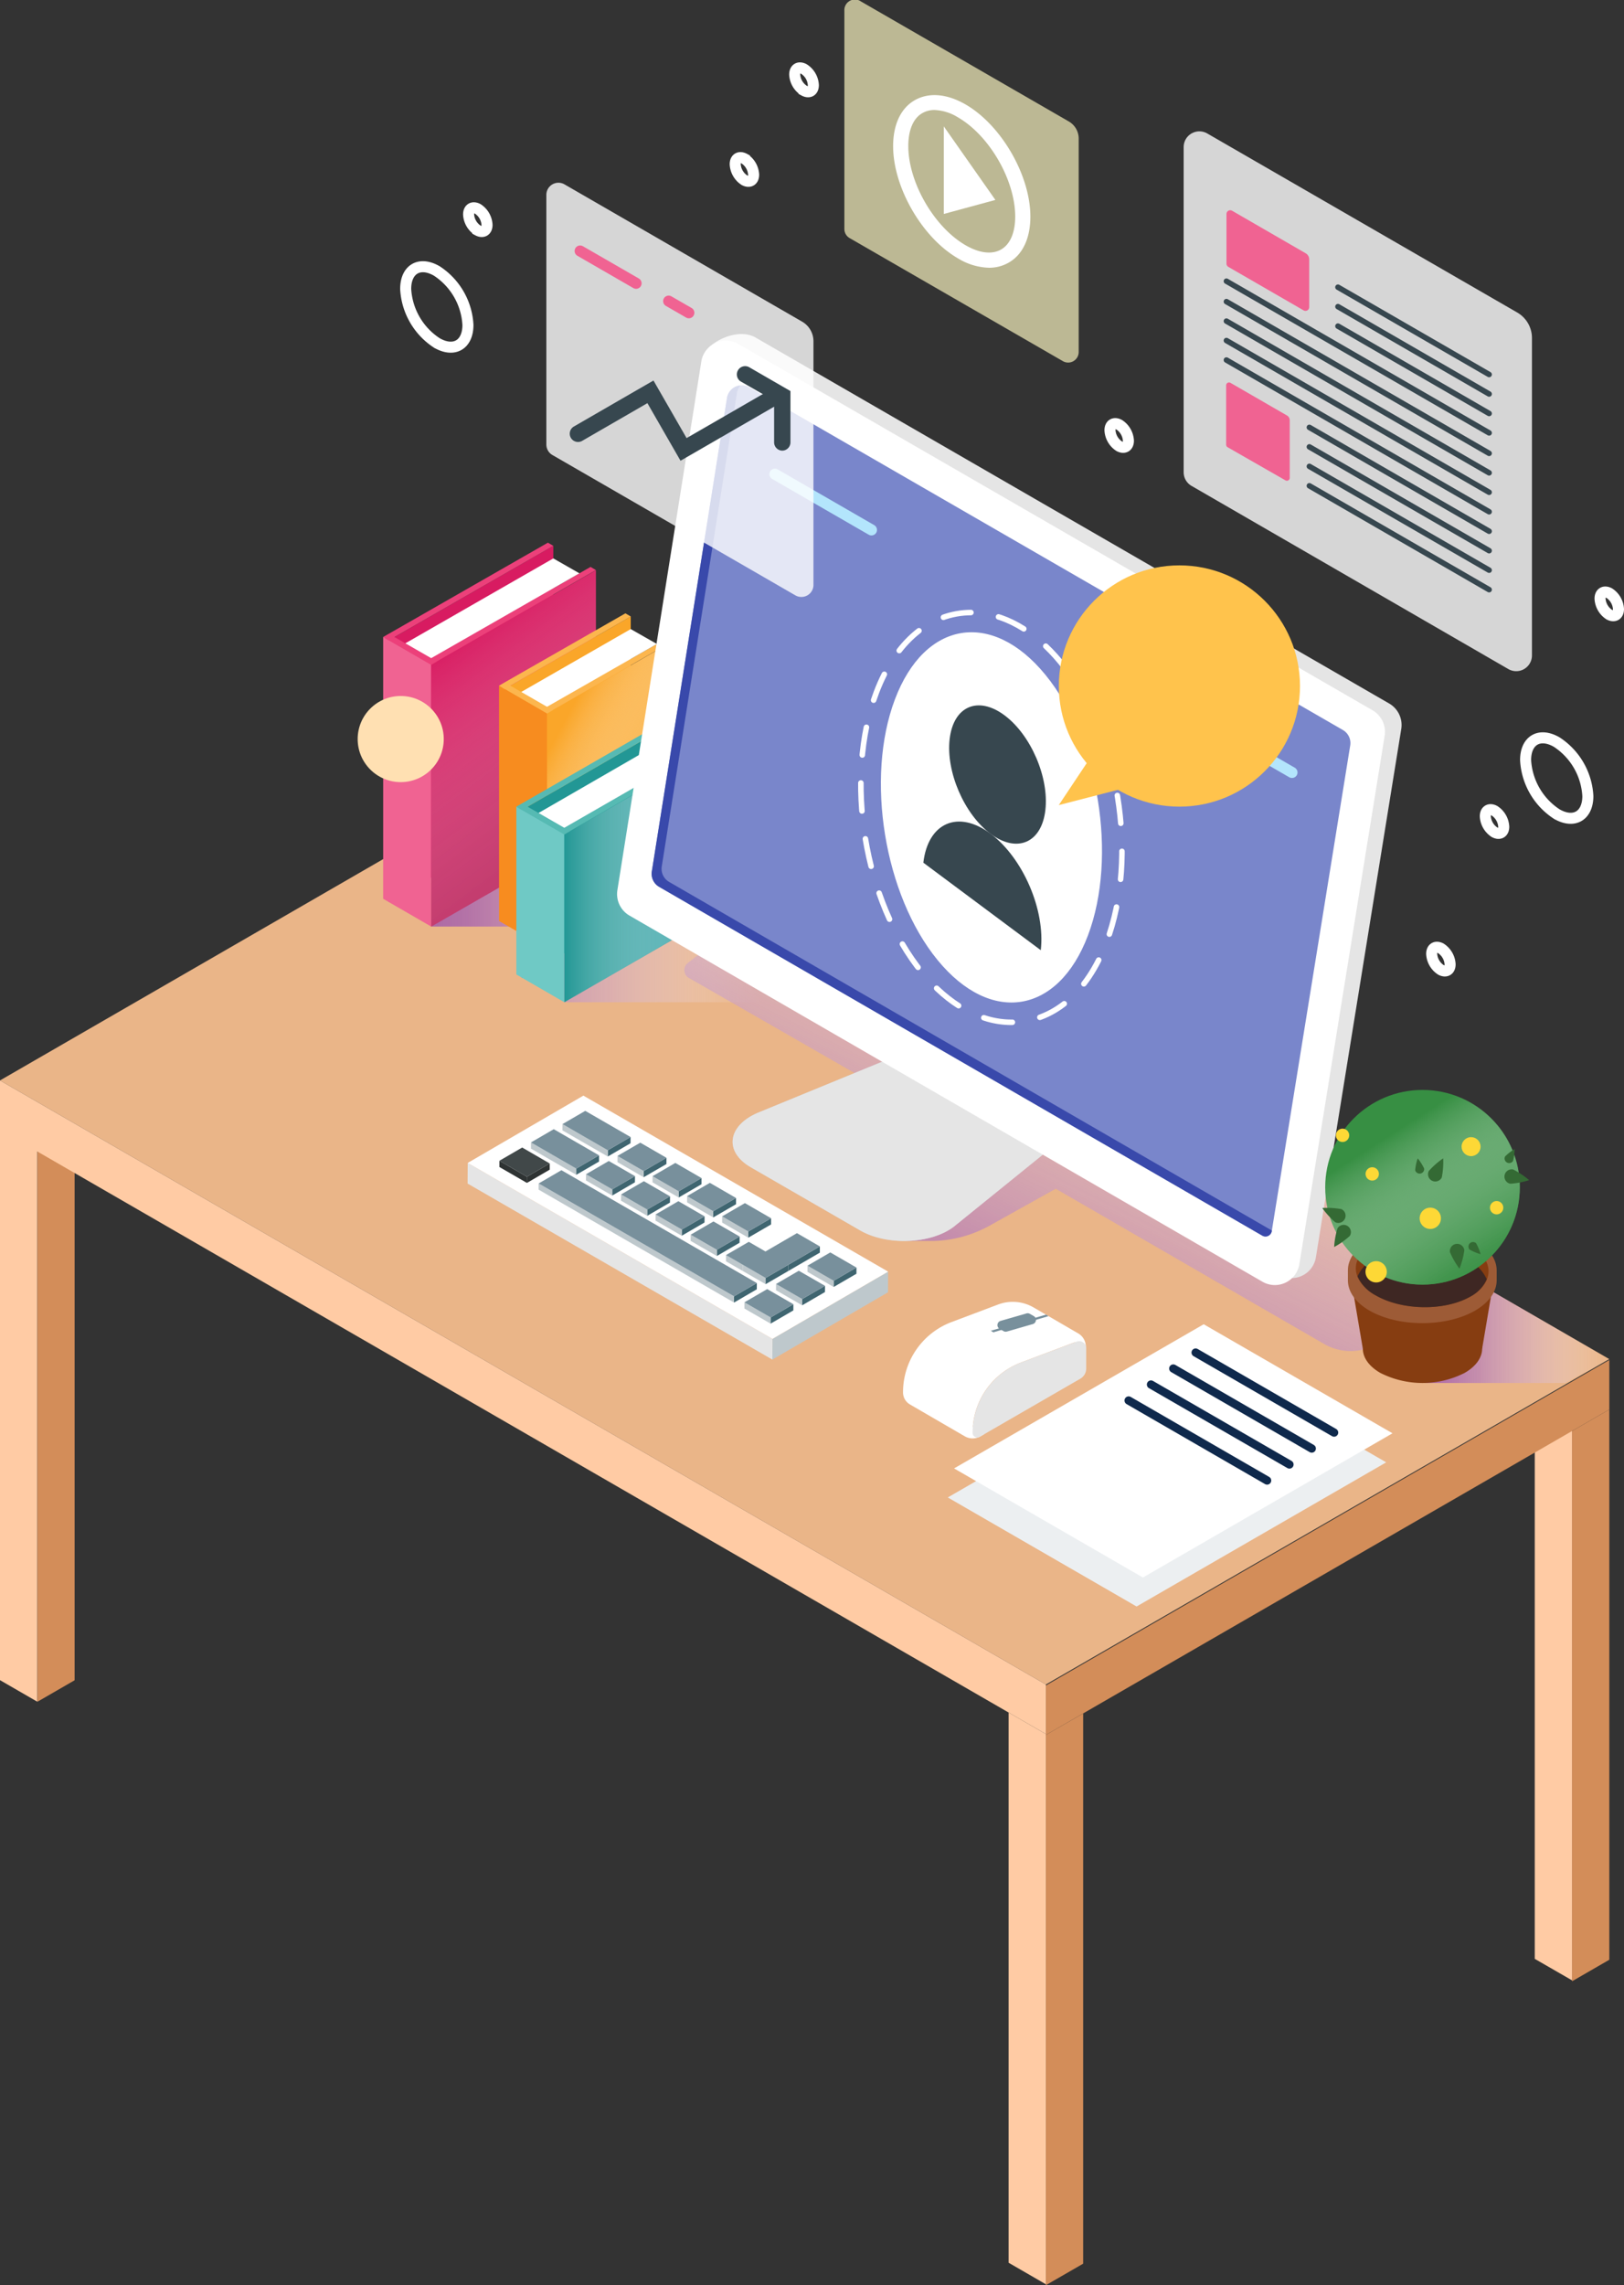 <svg xmlns="http://www.w3.org/2000/svg" xmlns:xlink="http://www.w3.org/1999/xlink" viewBox="0 0 294.27 413.89"><rect x="0" y="0" width="294.27" height="413.89" fill="#333333" stroke="none"/><defs><style>.cls-1{isolation:isolate;}.cls-2,.cls-34,.cls-43,.cls-48,.cls-50,.cls-9{fill:none;}.cls-2,.cls-43,.cls-49{stroke:#fff;}.cls-2,.cls-43,.cls-48,.cls-49,.cls-9{stroke-miterlimit:10;}.cls-2,.cls-34,.cls-50{stroke-width:2px;}.cls-3{fill:#ffcba4;}.cls-4{fill:#eab588;}.cls-12,.cls-16,.cls-20,.cls-22,.cls-25,.cls-40,.cls-5,.cls-6{mix-blend-mode:multiply;}.cls-5{fill:url(#linear-gradient);}.cls-6{fill:url(#linear-gradient-2);}.cls-7{fill:#eceff1;}.cls-45,.cls-49,.cls-8{fill:#fff;}.cls-9{stroke:#0f294c;stroke-width:1.5px;}.cls-34,.cls-43,.cls-48,.cls-50,.cls-9{stroke-linecap:round;}.cls-10{fill:#d81b61;}.cls-11{fill:#f06392;}.cls-12{opacity:0.5;fill:url(#linear-gradient-3);}.cls-13{fill:#ec407a;}.cls-14{fill:#faa629;}.cls-15{fill:#f78c1f;}.cls-16{fill:url(#linear-gradient-4);}.cls-17{fill:#fcb64e;}.cls-18{fill:#229795;}.cls-19{fill:#6fc9c5;}.cls-20{fill:url(#linear-gradient-5);}.cls-21{fill:#56bab3;}.cls-22{fill:url(#linear-gradient-6);}.cls-23{fill:#e5e5e5;}.cls-24{fill:#78909c;}.cls-25{fill:url(#linear-gradient-7);}.cls-26{fill:#d38d59;}.cls-27{fill:#bec8cc;}.cls-28{fill:#3f6570;}.cls-29{fill:#2e3333;}.cls-30{fill:#414849;}.cls-31{fill:#d0d2d3;}.cls-32{fill:#7986cb;}.cls-33{fill:#3949ab;}.cls-34{stroke:#b3e5fc;}.cls-34,.cls-50{stroke-linejoin:round;}.cls-35{fill:#ffe0b2;}.cls-36{fill:#863d11;}.cls-37{fill:#9d5b36;}.cls-38{fill:#3e2723;}.cls-39{fill:#378f43;}.cls-40{fill:url(#linear-gradient-8);}.cls-41{fill:#346a34;}.cls-42{fill:#fdd836;}.cls-43{stroke-dasharray:5.08 5.08;}.cls-44{fill:#37474f;}.cls-45{opacity:0.8;}.cls-46{fill:#fff9c4;opacity:0.67;mix-blend-mode:hard-light;}.cls-47{fill:#ffc34c;}.cls-48{stroke:#37474f;}.cls-49{stroke-width:0.75px;}.cls-50{stroke:#f06392;}</style><linearGradient id="linear-gradient" x1="258.07" y1="241.52" x2="291.6" y2="241.52" gradientUnits="userSpaceOnUse"><stop offset="0" stop-color="#ad68a4"/><stop offset="0.11" stop-color="#b170a9" stop-opacity="0.95"/><stop offset="0.3" stop-color="#bd86b6" stop-opacity="0.8"/><stop offset="0.54" stop-color="#d0a9cb" stop-opacity="0.57"/><stop offset="0.81" stop-color="#ebdae9" stop-opacity="0.25"/><stop offset="1" stop-color="#fff" stop-opacity="0"/></linearGradient><linearGradient id="linear-gradient-2" x1="78.13" y1="165.73" x2="137.66" y2="165.73" xlink:href="#linear-gradient"/><linearGradient id="linear-gradient-3" x1="79.39" y1="117.38" x2="106.58" y2="153.52" gradientUnits="userSpaceOnUse"><stop offset="0" stop-color="#fff" stop-opacity="0"/><stop offset="0.17" stop-color="#ecdae1" stop-opacity="0.22"/><stop offset="0.45" stop-color="#cfa3b4" stop-opacity="0.56"/><stop offset="0.69" stop-color="#ba7c93" stop-opacity="0.8"/><stop offset="0.88" stop-color="#ad637f" stop-opacity="0.95"/><stop offset="1" stop-color="#a85a78"/></linearGradient><linearGradient id="linear-gradient-4" x1="98.58" y1="137.52" x2="120.65" y2="149.36" gradientUnits="userSpaceOnUse"><stop offset="0" stop-color="#fff" stop-opacity="0"/><stop offset="0.15" stop-color="#feeed6" stop-opacity="0.19"/><stop offset="0.38" stop-color="#fdd599" stop-opacity="0.47"/><stop offset="0.59" stop-color="#fbc169" stop-opacity="0.7"/><stop offset="0.77" stop-color="#fbb246" stop-opacity="0.86"/><stop offset="0.91" stop-color="#faa931" stop-opacity="0.96"/><stop offset="1" stop-color="#faa629"/></linearGradient><linearGradient id="linear-gradient-5" x1="102.26" y1="157.78" x2="131.9" y2="157.78" gradientUnits="userSpaceOnUse"><stop offset="0" stop-color="#fff" stop-opacity="0"/><stop offset="0.2" stop-color="#cee9ea" stop-opacity="0.26"/><stop offset="0.47" stop-color="#93ced2" stop-opacity="0.58"/><stop offset="0.71" stop-color="#68bbc0" stop-opacity="0.81"/><stop offset="0.89" stop-color="#4eafb5" stop-opacity="0.95"/><stop offset="1" stop-color="#44abb1"/></linearGradient><linearGradient id="linear-gradient-6" x1="133.58" y1="237.65" x2="179.84" y2="146.33" xlink:href="#linear-gradient"/><linearGradient id="linear-gradient-7" x1="195.68" y1="269.1" x2="241.93" y2="177.79" xlink:href="#linear-gradient"/><linearGradient id="linear-gradient-8" x1="251.73" y1="205.61" x2="268.42" y2="231.73" gradientUnits="userSpaceOnUse"><stop offset="0" stop-color="#fff" stop-opacity="0"/><stop offset="0.07" stop-color="#edf5ee" stop-opacity="0.09"/><stop offset="0.38" stop-color="#9fc9a5" stop-opacity="0.48"/><stop offset="0.66" stop-color="#67aa70" stop-opacity="0.76"/><stop offset="0.87" stop-color="#44964f" stop-opacity="0.94"/><stop offset="1" stop-color="#378f43"/></linearGradient></defs><title>PC Table</title><g class="cls-1"><g id="Layer_2" data-name="Layer 2"><g id="objects"><g id="_Group_" data-name="&lt;Group&gt;"><path id="_Path_" data-name="&lt;Path&gt;" class="cls-2" d="M272.48,149.74c0,1.06-.75,1.49-1.67,1a3.69,3.69,0,0,1-1.67-2.89c0-1.06.75-1.49,1.67-1A3.69,3.69,0,0,1,272.48,149.74Z"/><path id="_Path_2" data-name="&lt;Path&gt;" class="cls-2" d="M136.56,31.64c0,1.06-.75,1.49-1.67,1a3.69,3.69,0,0,1-1.67-2.89c0-1.06.75-1.49,1.67-1A3.69,3.69,0,0,1,136.56,31.64Z"/><path id="_Path_3" data-name="&lt;Path&gt;" class="cls-2" d="M293.27,110.32c0,1.06-.75,1.49-1.67,1a3.69,3.69,0,0,1-1.67-2.89c0-1.06.75-1.49,1.67-1A3.69,3.69,0,0,1,293.27,110.32Z"/><path id="_Path_4" data-name="&lt;Path&gt;" class="cls-2" d="M147.38,15.42c0,1.06-.75,1.49-1.67,1A3.69,3.69,0,0,1,144,13.5c0-1.06.75-1.49,1.67-1A3.69,3.69,0,0,1,147.38,15.42Z"/><path id="_Path_5" data-name="&lt;Path&gt;" class="cls-2" d="M204.47,79.82c0,1.06-.75,1.49-1.67,1a3.69,3.69,0,0,1-1.67-2.89c0-1.06.75-1.49,1.67-1A3.69,3.69,0,0,1,204.47,79.82Z"/><path id="_Path_6" data-name="&lt;Path&gt;" class="cls-2" d="M262.76,174.66c0,1.06-.75,1.49-1.67,1a3.69,3.69,0,0,1-1.67-2.89c0-1.06.75-1.49,1.67-1A3.69,3.69,0,0,1,262.76,174.66Z"/><path id="_Path_7" data-name="&lt;Path&gt;" class="cls-2" d="M88.25,40.73c0,1.06-.75,1.49-1.67,1a3.69,3.69,0,0,1-1.67-2.89c0-1.06.75-1.49,1.67-1A3.69,3.69,0,0,1,88.25,40.73Z"/><path id="_Path_8" data-name="&lt;Path&gt;" class="cls-2" d="M287.72,144.18c0,3.6-2.53,5.06-5.64,3.26a12.47,12.47,0,0,1-5.64-9.77c0-3.6,2.53-5.06,5.64-3.26A12.47,12.47,0,0,1,287.72,144.18Z"/><path id="_Path_9" data-name="&lt;Path&gt;" class="cls-2" d="M84.79,58.85c0,3.6-2.53,5.06-5.64,3.26a12.47,12.47,0,0,1-5.64-9.77c0-3.6,2.53-5.06,5.64-3.26A12.47,12.47,0,0,1,84.79,58.85Z"/><polygon id="_Path_10" data-name="&lt;Path&gt;" class="cls-3" points="278.1 354.79 284.85 358.68 284.85 259.02 278.1 255.13 278.1 354.79"/><polygon id="_Path_11" data-name="&lt;Path&gt;" class="cls-4" points="189.51 305.1 0 195.69 102.09 136.75 291.6 246.16 189.51 305.1"/><polygon id="_Path_12" data-name="&lt;Path&gt;" class="cls-5" points="258.07 250.49 283.61 250.49 291.6 246.16 268.02 232.54 258.07 250.49"/><polygon id="_Path_13" data-name="&lt;Path&gt;" class="cls-6" points="78.13 167.82 97.85 167.82 102.26 181.53 137.66 181.53 137.66 163.4 99.61 149.94 78.13 167.82"/><g id="_Group_2" data-name="&lt;Group&gt;"><polygon id="_Path_14" data-name="&lt;Path&gt;" class="cls-7" points="205.95 290.97 171.74 271.22 216.97 245.1 251.18 264.86 205.95 290.97"/><polygon id="_Path_15" data-name="&lt;Path&gt;" class="cls-8" points="207.1 285.72 172.88 265.96 218.11 239.85 252.32 259.6 207.1 285.72"/><g id="_Group_3" data-name="&lt;Group&gt;"><line id="_Path_16" data-name="&lt;Path&gt;" class="cls-9" x1="216.65" y1="244.98" x2="241.74" y2="259.47"/><line id="_Path_17" data-name="&lt;Path&gt;" class="cls-9" x1="212.6" y1="247.87" x2="237.69" y2="262.36"/><line id="_Path_18" data-name="&lt;Path&gt;" class="cls-9" x1="208.56" y1="250.77" x2="233.65" y2="265.25"/><line id="_Path_19" data-name="&lt;Path&gt;" class="cls-9" x1="204.51" y1="253.66" x2="229.6" y2="268.15"/></g></g><g id="_Group_4" data-name="&lt;Group&gt;"><polygon id="_Path_20" data-name="&lt;Path&gt;" class="cls-10" points="100.26 146.26 70.41 163.4 70.41 116 100.26 98.86 100.26 146.26"/><polygon id="_Path_21" data-name="&lt;Path&gt;" class="cls-11" points="78.13 167.82 69.43 162.79 69.43 115.34 78.13 120.36 78.13 167.82"/><polygon id="_Path_22" data-name="&lt;Path&gt;" class="cls-10" points="107.98 150.68 78.13 167.82 78.13 120.42 107.98 103.28 107.98 150.68"/><polygon id="_Path_23" data-name="&lt;Path&gt;" class="cls-12" points="107.98 150.68 78.13 167.82 78.13 120.42 107.98 103.28 107.98 150.68"/><polygon id="_Path_24" data-name="&lt;Path&gt;" class="cls-13" points="107.98 103.25 107.01 102.68 78.13 119.21 71.47 115.38 100.26 98.86 99.28 98.29 70.45 114.79 70.44 114.79 69.43 115.37 70.41 116 70.46 115.97 78.13 120.42 79.18 119.81 79.15 119.8 107.98 103.25"/><polygon id="_Path_25" data-name="&lt;Path&gt;" class="cls-8" points="73.45 116.52 100.26 101.14 104.99 103.84 78.13 119.21 73.45 116.52"/></g><g id="_Group_5" data-name="&lt;Group&gt;"><polygon id="_Path_26" data-name="&lt;Path&gt;" class="cls-14" points="114.29 154.26 91.4 167.41 91.4 124.81 114.29 111.66 114.29 154.26"/><polygon id="_Path_27" data-name="&lt;Path&gt;" class="cls-15" points="99.13 171.83 90.43 166.81 90.43 124.15 99.13 129.18 99.13 171.83"/><polygon id="_Path_28" data-name="&lt;Path&gt;" class="cls-14" points="122.02 158.68 99.13 171.83 99.13 129.23 122.02 116.08 122.02 158.68"/><polygon id="_Path_29" data-name="&lt;Path&gt;" class="cls-16" points="122.02 158.68 99.13 171.83 99.13 129.23 122.02 116.08 122.02 158.68"/><polygon id="_Path_30" data-name="&lt;Path&gt;" class="cls-17" points="122.02 116.05 121.05 115.48 99.12 128.02 92.47 124.19 114.3 111.66 113.32 111.09 91.44 123.6 91.44 123.6 90.43 124.19 91.4 124.81 91.46 124.78 99.13 129.23 100.18 128.63 100.15 128.61 122.02 116.05"/><polygon id="_Path_31" data-name="&lt;Path&gt;" class="cls-8" points="94.45 125.33 114.29 113.94 119.03 116.64 99.12 128.02 94.45 125.33"/></g><g id="_Group_6" data-name="&lt;Group&gt;"><polygon id="_Path_32" data-name="&lt;Path&gt;" class="cls-18" points="124.18 159.99 94.53 177.11 94.53 146.73 124.18 129.62 124.18 159.99"/><polygon id="_Path_33" data-name="&lt;Path&gt;" class="cls-19" points="102.26 181.53 93.56 176.5 93.56 146.07 102.26 151.09 102.26 181.53"/><polygon id="_Path_34" data-name="&lt;Path&gt;" class="cls-18" points="131.9 164.41 102.26 181.53 102.26 151.15 131.9 134.03 131.9 164.41"/><polygon id="_Path_35" data-name="&lt;Path&gt;" class="cls-20" points="131.9 164.41 102.26 181.53 102.26 151.15 131.9 134.03 131.9 164.41"/><polygon id="_Path_36" data-name="&lt;Path&gt;" class="cls-21" points="131.9 134 130.93 133.44 102.25 149.94 95.6 146.11 124.18 129.62 123.2 129.05 94.58 145.52 94.57 145.52 93.56 146.1 94.53 146.73 94.58 146.7 102.26 151.15 103.31 150.54 103.28 150.53 131.9 134"/><polygon id="_Path_37" data-name="&lt;Path&gt;" class="cls-8" points="97.58 147.25 124.18 131.9 128.91 134.6 102.25 149.94 97.58 147.25"/></g><path id="_Path_38" data-name="&lt;Path&gt;" class="cls-22" d="M157,195.59l-32.18-18.47a1.63,1.63,0,0,1-.19-2.7l9.42-7.31,56.32,39.81Z"/><g id="_Group_7" data-name="&lt;Group&gt;"><path id="_Path_39" data-name="&lt;Path&gt;" class="cls-8" d="M195.43,241.54l-8.14-4.73a7.51,7.51,0,0,0-6.42-.54l-8.44,3.18a13.58,13.58,0,0,0-8.8,12.76,2.51,2.51,0,0,0,1.25,2.16l9.93,5.77a2.85,2.85,0,0,0,2.86,0l.61-.35-2-1.39A13.57,13.57,0,0,1,185,246.78l9.75-3.67,2,1.61v-.78A2.78,2.78,0,0,0,195.43,241.54Z"/><path id="_Path_40" data-name="&lt;Path&gt;" class="cls-23" d="M185,246.78,195.1,243a1.27,1.27,0,0,1,1.72,1.19v3.67a2.13,2.13,0,0,1-1.06,1.85l-18.27,10.55a.84.84,0,0,1-1.25-.72h0a13.58,13.58,0,0,1,3.56-9.2h0A13.58,13.58,0,0,1,185,246.78Z"/><polygon id="_Path_41" data-name="&lt;Path&gt;" class="cls-24" points="189.53 238.11 179.54 241.03 179.99 241.31 189.99 238.38 189.53 238.11"/><path id="_Path_42" data-name="&lt;Path&gt;" class="cls-24" d="M186,237.89l-4.69,1.35a.79.79,0,0,0-.56.61h0a.79.79,0,0,0,.38.84l.7.4a.79.79,0,0,0,.62.08l4.69-1.35a.79.79,0,0,0,.56-.61h0a.79.79,0,0,0-.38-.84l-.7-.4A.79.79,0,0,0,186,237.89Z"/></g><path id="_Path_43" data-name="&lt;Path&gt;" class="cls-25" d="M164.31,224.77h4.2A22.08,22.08,0,0,0,179.3,222l12-6.69,48.59,28.09a9.64,9.64,0,0,0,9.69,0L268,232.54l-75.64-43.67Z"/><g id="_Group_8" data-name="&lt;Group&gt;"><polygon id="_Path_44" data-name="&lt;Path&gt;" class="cls-26" points="189.52 305.27 189.52 314.23 291.61 255.29 291.61 246.32 189.52 305.27"/><polygon id="_Path_45" data-name="&lt;Path&gt;" class="cls-26" points="196.27 410 196.27 310.34 189.52 314.23 189.52 413.89 196.27 410"/><polygon id="_Path_46" data-name="&lt;Path&gt;" class="cls-26" points="284.86 358.85 291.61 354.95 291.61 255.29 284.86 259.19 284.86 358.85"/><polygon id="_Path_47" data-name="&lt;Path&gt;" class="cls-26" points="13.52 304.33 13.52 204.67 6.77 208.57 6.77 308.23 13.52 304.33"/></g><g id="_Group_9" data-name="&lt;Group&gt;"><polygon id="_Path_48" data-name="&lt;Path&gt;" class="cls-3" points="0 195.69 0 204.66 0 304.31 6.75 308.21 6.75 208.55 189.51 314.07 189.51 305.1 0 195.69"/><polygon id="_Path_49" data-name="&lt;Path&gt;" class="cls-3" points="182.76 409.83 189.51 413.73 189.51 314.07 182.76 310.17 182.76 409.83"/></g><g id="_Group_10" data-name="&lt;Group&gt;"><polygon id="_Path_50" data-name="&lt;Path&gt;" class="cls-27" points="160.93 230.32 160.91 234.06 139.95 246.25 139.97 242.5 160.93 230.32"/><polygon id="_Path_51" data-name="&lt;Path&gt;" class="cls-23" points="139.97 242.5 139.95 246.25 84.73 214.37 84.75 210.63 139.97 242.5"/><polygon id="_Path_52" data-name="&lt;Path&gt;" class="cls-8" points="160.93 230.32 139.97 242.5 84.75 210.63 105.71 198.44 160.93 230.32"/><g id="_Group_11" data-name="&lt;Group&gt;"><g id="_Group_12" data-name="&lt;Group&gt;" class="cls-1"><g id="_Group_13" data-name="&lt;Group&gt;"><polygon id="_Path_53" data-name="&lt;Path&gt;" class="cls-28" points="114.26 205.94 114.25 207.07 110.13 209.47 110.13 208.34 114.26 205.94"/></g><g id="_Group_14" data-name="&lt;Group&gt;"><polygon id="_Path_54" data-name="&lt;Path&gt;" class="cls-27" points="110.13 208.34 110.13 209.47 101.91 204.73 101.92 203.6 110.13 208.34"/></g><g id="_Group_15" data-name="&lt;Group&gt;"><polygon id="_Path_55" data-name="&lt;Path&gt;" class="cls-24" points="114.26 205.94 110.13 208.34 101.92 203.6 106.05 201.2 114.26 205.94"/></g></g><g id="_Group_16" data-name="&lt;Group&gt;" class="cls-1"><g id="_Group_17" data-name="&lt;Group&gt;"><polygon id="_Path_56" data-name="&lt;Path&gt;" class="cls-28" points="108.55 209.26 108.55 210.38 104.42 212.78 104.42 211.66 108.55 209.26"/></g><g id="_Group_18" data-name="&lt;Group&gt;"><polygon id="_Path_57" data-name="&lt;Path&gt;" class="cls-27" points="104.42 211.66 104.42 212.78 96.21 208.04 96.21 206.92 104.42 211.66"/></g><g id="_Group_19" data-name="&lt;Group&gt;"><polygon id="_Path_58" data-name="&lt;Path&gt;" class="cls-24" points="108.55 209.26 104.42 211.66 96.21 206.92 100.34 204.52 108.55 209.26"/></g></g><g id="_Group_20" data-name="&lt;Group&gt;" class="cls-1"><g id="_Group_21" data-name="&lt;Group&gt;"><polygon id="_Path_59" data-name="&lt;Path&gt;" class="cls-29" points="99.61 210.73 99.61 211.85 95.48 214.25 95.48 213.13 99.61 210.73"/></g><g id="_Group_22" data-name="&lt;Group&gt;"><polygon id="_Path_60" data-name="&lt;Path&gt;" class="cls-29" points="95.48 213.13 95.48 214.25 90.49 211.37 90.49 210.24 95.48 213.13"/></g><g id="_Group_23" data-name="&lt;Group&gt;"><polygon id="_Path_61" data-name="&lt;Path&gt;" class="cls-30" points="99.61 210.73 95.48 213.13 90.49 210.24 94.62 207.84 99.61 210.73"/></g></g><g id="_Group_24" data-name="&lt;Group&gt;" class="cls-1"><g id="_Group_25" data-name="&lt;Group&gt;"><polygon id="_Path_62" data-name="&lt;Path&gt;" class="cls-28" points="120.76 209.7 120.76 210.83 116.63 213.22 116.63 212.1 120.76 209.7"/></g><g id="_Group_26" data-name="&lt;Group&gt;"><polygon id="_Path_63" data-name="&lt;Path&gt;" class="cls-27" points="116.63 212.1 116.63 213.22 111.89 210.49 111.89 209.36 116.63 212.1"/></g><g id="_Group_27" data-name="&lt;Group&gt;"><polygon id="_Path_64" data-name="&lt;Path&gt;" class="cls-24" points="120.76 209.7 116.63 212.1 111.89 209.36 116.02 206.96 120.76 209.7"/></g></g><g id="_Group_28" data-name="&lt;Group&gt;" class="cls-1"><g id="_Group_29" data-name="&lt;Group&gt;"><polygon id="_Path_65" data-name="&lt;Path&gt;" class="cls-28" points="115.06 213.02 115.05 214.14 110.93 216.54 110.93 215.42 115.06 213.02"/></g><g id="_Group_30" data-name="&lt;Group&gt;"><polygon id="_Path_66" data-name="&lt;Path&gt;" class="cls-27" points="110.93 215.42 110.93 216.54 106.18 213.8 106.19 212.68 110.93 215.42"/></g><g id="_Group_31" data-name="&lt;Group&gt;"><polygon id="_Path_67" data-name="&lt;Path&gt;" class="cls-24" points="115.06 213.02 110.93 215.42 106.19 212.68 110.31 210.28 115.06 213.02"/></g></g><g id="_Group_32" data-name="&lt;Group&gt;" class="cls-1"><g id="_Group_33" data-name="&lt;Group&gt;"><polygon id="_Path_68" data-name="&lt;Path&gt;" class="cls-28" points="127.11 213.37 127.11 214.49 122.98 216.89 122.98 215.77 127.11 213.37"/></g><g id="_Group_34" data-name="&lt;Group&gt;"><polygon id="_Path_69" data-name="&lt;Path&gt;" class="cls-27" points="122.98 215.77 122.98 216.89 118.24 214.15 118.24 213.03 122.98 215.77"/></g><g id="_Group_35" data-name="&lt;Group&gt;"><polygon id="_Path_70" data-name="&lt;Path&gt;" class="cls-24" points="127.11 213.37 122.98 215.77 118.24 213.03 122.37 210.63 127.11 213.37"/></g></g><g id="_Group_36" data-name="&lt;Group&gt;" class="cls-1"><g id="_Group_37" data-name="&lt;Group&gt;"><polygon id="_Path_71" data-name="&lt;Path&gt;" class="cls-28" points="121.41 216.68 121.4 217.81 117.28 220.21 117.28 219.08 121.41 216.68"/></g><g id="_Group_38" data-name="&lt;Group&gt;"><polygon id="_Path_72" data-name="&lt;Path&gt;" class="cls-27" points="117.28 219.08 117.28 220.21 112.53 217.47 112.54 216.34 117.28 219.08"/></g><g id="_Group_39" data-name="&lt;Group&gt;"><polygon id="_Path_73" data-name="&lt;Path&gt;" class="cls-24" points="121.41 216.68 117.28 219.08 112.54 216.34 116.67 213.94 121.41 216.68"/></g></g><g id="_Group_40" data-name="&lt;Group&gt;" class="cls-1"><g id="_Group_41" data-name="&lt;Group&gt;"><polygon id="_Path_74" data-name="&lt;Path&gt;" class="cls-28" points="133.37 216.98 133.37 218.11 129.24 220.5 129.24 219.38 133.37 216.98"/></g><g id="_Group_42" data-name="&lt;Group&gt;"><polygon id="_Path_75" data-name="&lt;Path&gt;" class="cls-27" points="129.24 219.38 129.24 220.5 124.5 217.77 124.5 216.64 129.24 219.38"/></g><g id="_Group_43" data-name="&lt;Group&gt;"><polygon id="_Path_76" data-name="&lt;Path&gt;" class="cls-24" points="133.37 216.98 129.24 219.38 124.5 216.64 128.63 214.24 133.37 216.98"/></g></g><g id="_Group_44" data-name="&lt;Group&gt;" class="cls-1"><g id="_Group_45" data-name="&lt;Group&gt;"><polygon id="_Path_77" data-name="&lt;Path&gt;" class="cls-28" points="127.67 220.3 127.66 221.42 123.53 223.82 123.54 222.7 127.67 220.3"/></g><g id="_Group_46" data-name="&lt;Group&gt;"><polygon id="_Path_78" data-name="&lt;Path&gt;" class="cls-27" points="123.54 222.7 123.53 223.82 118.79 221.08 118.8 219.96 123.54 222.7"/></g><g id="_Group_47" data-name="&lt;Group&gt;"><polygon id="_Path_79" data-name="&lt;Path&gt;" class="cls-24" points="127.67 220.3 123.54 222.7 118.8 219.96 122.92 217.56 127.67 220.3"/></g></g><g id="_Group_48" data-name="&lt;Group&gt;" class="cls-1"><g id="_Group_49" data-name="&lt;Group&gt;"><polygon id="_Path_80" data-name="&lt;Path&gt;" class="cls-28" points="139.72 220.65 139.72 221.77 135.59 224.17 135.59 223.05 139.72 220.65"/></g><g id="_Group_50" data-name="&lt;Group&gt;"><polygon id="_Path_81" data-name="&lt;Path&gt;" class="cls-27" points="135.59 223.05 135.59 224.17 130.85 221.43 130.85 220.31 135.59 223.05"/></g><g id="_Group_51" data-name="&lt;Group&gt;"><polygon id="_Path_82" data-name="&lt;Path&gt;" class="cls-24" points="139.72 220.65 135.59 223.05 130.85 220.31 134.98 217.91 139.72 220.65"/></g></g><g id="_Group_52" data-name="&lt;Group&gt;" class="cls-1"><g id="_Group_53" data-name="&lt;Group&gt;"><polygon id="_Path_83" data-name="&lt;Path&gt;" class="cls-28" points="134.02 223.96 134.01 225.09 129.89 227.49 129.89 226.36 134.02 223.96"/></g><g id="_Group_54" data-name="&lt;Group&gt;"><polygon id="_Path_84" data-name="&lt;Path&gt;" class="cls-27" points="129.89 226.36 129.89 227.49 125.14 224.75 125.15 223.63 129.89 226.36"/></g><g id="_Group_55" data-name="&lt;Group&gt;"><polygon id="_Path_85" data-name="&lt;Path&gt;" class="cls-24" points="134.02 223.96 129.89 226.36 125.15 223.63 129.28 221.23 134.02 223.96"/></g></g><g id="_Group_56" data-name="&lt;Group&gt;" class="cls-1"><g id="_Group_57" data-name="&lt;Group&gt;"><polygon id="_Path_86" data-name="&lt;Path&gt;" class="cls-28" points="148.56 225.75 148.56 226.88 142.86 230.19 142.86 229.07 148.56 225.75"/></g><g id="_Group_58" data-name="&lt;Group&gt;"><polygon id="_Path_87" data-name="&lt;Path&gt;" class="cls-27" points="134.58 229.07 134.57 230.19 131.55 228.45 131.55 227.32 134.58 229.07"/></g><g id="_Group_59" data-name="&lt;Group&gt;"><polygon id="_Path_88" data-name="&lt;Path&gt;" class="cls-27" points="138.73 231.47 138.73 232.59 134.57 230.19 134.58 229.07 138.73 231.47"/></g><g id="_Group_60" data-name="&lt;Group&gt;"><polygon id="_Path_89" data-name="&lt;Path&gt;" class="cls-28" points="142.86 229.07 142.86 230.19 138.73 232.59 138.73 231.47 142.86 229.07"/></g><g id="_Group_61" data-name="&lt;Group&gt;"><polygon id="_Path_90" data-name="&lt;Path&gt;" class="cls-24" points="148.56 225.75 142.86 229.07 138.73 231.47 134.58 229.07 131.55 227.32 135.68 224.92 138.7 226.67 144.41 223.35 148.56 225.75"/></g></g><g id="_Group_62" data-name="&lt;Group&gt;" class="cls-1"><g id="_Group_63" data-name="&lt;Group&gt;"><polygon id="_Path_91" data-name="&lt;Path&gt;" class="cls-28" points="137.14 232.39 137.13 233.52 133.01 235.92 133.01 234.79 137.14 232.39"/></g><g id="_Group_64" data-name="&lt;Group&gt;"><polygon id="_Path_92" data-name="&lt;Path&gt;" class="cls-27" points="133.01 234.79 133.01 235.92 97.6 215.47 97.6 214.35 133.01 234.79"/></g><g id="_Group_65" data-name="&lt;Group&gt;"><polygon id="_Path_93" data-name="&lt;Path&gt;" class="cls-24" points="137.14 232.39 133.01 234.79 97.6 214.35 101.73 211.95 137.14 232.39"/></g></g><g id="_Group_66" data-name="&lt;Group&gt;" class="cls-1"><g id="_Group_67" data-name="&lt;Group&gt;"><polygon id="_Path_94" data-name="&lt;Path&gt;" class="cls-28" points="155.19 229.58 155.19 230.7 151.06 233.1 151.06 231.98 155.19 229.58"/></g><g id="_Group_68" data-name="&lt;Group&gt;"><polygon id="_Path_95" data-name="&lt;Path&gt;" class="cls-27" points="151.06 231.98 151.06 233.1 146.32 230.36 146.32 229.24 151.06 231.98"/></g><g id="_Group_69" data-name="&lt;Group&gt;"><polygon id="_Path_96" data-name="&lt;Path&gt;" class="cls-24" points="155.19 229.58 151.06 231.98 146.32 229.24 150.45 226.84 155.19 229.58"/></g></g><g id="_Group_70" data-name="&lt;Group&gt;" class="cls-1"><g id="_Group_71" data-name="&lt;Group&gt;"><polygon id="_Path_97" data-name="&lt;Path&gt;" class="cls-28" points="149.49 232.89 149.48 234.02 145.35 236.42 145.36 235.29 149.49 232.89"/></g><g id="_Group_72" data-name="&lt;Group&gt;"><polygon id="_Path_98" data-name="&lt;Path&gt;" class="cls-27" points="145.36 235.29 145.35 236.42 140.61 233.68 140.62 232.56 145.36 235.29"/></g><g id="_Group_73" data-name="&lt;Group&gt;"><polygon id="_Path_99" data-name="&lt;Path&gt;" class="cls-24" points="149.49 232.89 145.36 235.29 140.62 232.56 144.74 230.16 149.49 232.89"/></g></g><g id="_Group_74" data-name="&lt;Group&gt;" class="cls-1"><g id="_Group_75" data-name="&lt;Group&gt;"><polygon id="_Path_100" data-name="&lt;Path&gt;" class="cls-28" points="143.76 236.22 143.76 237.34 139.63 239.74 139.64 238.62 143.76 236.22"/></g><g id="_Group_76" data-name="&lt;Group&gt;"><polygon id="_Path_101" data-name="&lt;Path&gt;" class="cls-27" points="139.64 238.62 139.63 239.74 134.89 237 134.89 235.88 139.64 238.62"/></g><g id="_Group_77" data-name="&lt;Group&gt;"><polygon id="_Path_102" data-name="&lt;Path&gt;" class="cls-24" points="143.76 236.22 139.64 238.62 134.89 235.88 139.02 233.48 143.76 236.22"/></g></g></g></g><path id="_Path_103" data-name="&lt;Path&gt;" class="cls-31" d="M136.05,211.42l19.82,11.44c4.82,2.79,12.79,2.48,16.93-.66l22.6-18.28L168.86,188.6l-31.67,13C131.76,204,131.23,208.64,136.05,211.42Z"/><path id="_Path_104" data-name="&lt;Path&gt;" class="cls-23" d="M136.05,211.42l19.82,11.44c4.82,2.79,12.79,2.48,16.93-.66l22.6-18.28L168.86,188.6l-31.67,13C131.76,204,131.23,208.64,136.05,211.42Z"/><path id="_Path_105" data-name="&lt;Path&gt;" class="cls-23" d="M114.88,160l13.25-96.31c.24-1.49,5.27-4.41,8.65-2.63l114.94,66.36a4.5,4.5,0,0,1,2.19,4.61l-15.47,95.7a4.48,4.48,0,0,1-4.3,3.76v0H230.8l1-.57-.09,0L117.07,164.55A4.5,4.5,0,0,1,114.88,160Z"/><path id="_Path_106" data-name="&lt;Path&gt;" class="cls-8" d="M228.74,232.14,114.06,165.83a4.5,4.5,0,0,1-2.19-4.6l15.21-95.75a4.5,4.5,0,0,1,6.69-3.19l114.94,66.36a4.5,4.5,0,0,1,2.19,4.61L235.44,229A4.5,4.5,0,0,1,228.74,232.14Z"/><path id="_Path_107" data-name="&lt;Path&gt;" class="cls-32" d="M228.73,223.8,119.44,160.63a2.73,2.73,0,0,1-1.33-2.79l13.62-85.75a2.73,2.73,0,0,1,4.06-1.94l107.54,62.07a2.73,2.73,0,0,1,1.33,2.8l-14.22,88A1.15,1.15,0,0,1,228.73,223.8Z"/><path id="_Path_108" data-name="&lt;Path&gt;" class="cls-33" d="M121.24,159.73a2.73,2.73,0,0,1-1.33-2.79l13.62-85.75a2.7,2.7,0,0,1,.66-1.39,2.73,2.73,0,0,0-2.46,2.29l-13.62,85.75a2.73,2.73,0,0,0,1.33,2.79L228.73,223.8a1.15,1.15,0,0,0,1.71-.81l0-.13Z"/><line id="_Path_109" data-name="&lt;Path&gt;" class="cls-34" x1="140.41" y1="85.88" x2="157.91" y2="95.98"/><g id="_Group_78" data-name="&lt;Group&gt;"><line id="_Path_110" data-name="&lt;Path&gt;" class="cls-34" x1="230.75" y1="137.97" x2="234.11" y2="139.91"/><line id="_Path_111" data-name="&lt;Path&gt;" class="cls-34" x1="224.27" y1="134.26" x2="227.13" y2="135.91"/><line id="_Path_112" data-name="&lt;Path&gt;" class="cls-34" x1="217.42" y1="130.28" x2="220.32" y2="131.95"/></g><circle id="_Path_113" data-name="&lt;Path&gt;" class="cls-35" cx="72.61" cy="133.86" r="7.8"/><g id="_Group_79" data-name="&lt;Group&gt;"><g id="_Group_80" data-name="&lt;Group&gt;"><path id="_Path_114" data-name="&lt;Path&gt;" class="cls-36" d="M265.4,248.66a16.9,16.9,0,0,1-15.29,0c-4.22-2.44-4.22-6.39,0-8.83a16.9,16.9,0,0,1,15.29,0C269.62,242.27,269.62,246.23,265.4,248.66Z"/><polygon id="_Path_115" data-name="&lt;Path&gt;" class="cls-36" points="246.94 244.25 244.69 231 270.81 231 268.57 244.25 246.94 244.25"/><path id="_Path_116" data-name="&lt;Path&gt;" class="cls-37" d="M267.25,224.58c-5.26-3-13.8-3-19.06,0-2.63,1.52-3.95,3.51-3.95,5.5h0v1.82c0,2,1.32,4,3.95,5.5,5.26,3,13.8,3,19.06,0,2.63-1.52,3.95-3.51,3.95-5.5v-1.82C271.19,228.1,269.88,226.1,267.25,224.58Z"/><path id="_Path_117" data-name="&lt;Path&gt;" class="cls-36" d="M266.29,234.92c-4.64,2.56-12.23,2.43-17-.3s-4.81-7-.18-9.59,12.23-2.43,17,.3S270.92,232.35,266.29,234.92Z"/><path id="_Path_118" data-name="&lt;Path&gt;" class="cls-38" d="M266.11,228.26c-4.73-2.73-12.33-2.87-17-.3a6.57,6.57,0,0,0-3.12,3.22,7.23,7.23,0,0,0,3.29,3.44c4.73,2.73,12.33,2.87,17,.3a6.57,6.57,0,0,0,3.12-3.22A7.23,7.23,0,0,0,266.11,228.26Z"/></g><g id="_Group_81" data-name="&lt;Group&gt;"><circle id="_Path_119" data-name="&lt;Path&gt;" class="cls-39" cx="257.76" cy="215.04" r="17.63"/><circle id="_Path_120" data-name="&lt;Path&gt;" class="cls-40" cx="257.76" cy="215.04" r="17.63"/><path id="_Path_121" data-name="&lt;Path&gt;" class="cls-41" d="M242.36,222.46a1.31,1.31,0,1,1,2.22,1.4,14.38,14.38,0,0,1-2.83,2A14.39,14.39,0,0,1,242.36,222.46Z"/><path id="_Path_122" data-name="&lt;Path&gt;" class="cls-41" d="M243.07,219a1.31,1.31,0,0,1-1.13,2.37,14.38,14.38,0,0,1-2.34-2.57A14.39,14.39,0,0,1,243.07,219Z"/><path id="_Path_123" data-name="&lt;Path&gt;" class="cls-41" d="M261.25,213.27a1.31,1.31,0,0,1-2.35-1.18,14.38,14.38,0,0,1,2.61-2.29A14.38,14.38,0,0,1,261.25,213.27Z"/><path id="_Path_124" data-name="&lt;Path&gt;" class="cls-41" d="M273.66,214.4a1.31,1.31,0,0,1,.53-2.58,14.38,14.38,0,0,1,2.89,1.93A14.38,14.38,0,0,1,273.66,214.4Z"/><path id="_Path_125" data-name="&lt;Path&gt;" class="cls-41" d="M274.16,210.28a.83.83,0,0,1-1.44-.82,9.06,9.06,0,0,1,1.73-1.34A9.05,9.05,0,0,1,274.16,210.28Z"/><path id="_Path_126" data-name="&lt;Path&gt;" class="cls-41" d="M258.06,211.65a.83.83,0,0,1-1.63.29,9.06,9.06,0,0,1,.46-2.14A9.06,9.06,0,0,1,258.06,211.65Z"/><path id="_Path_127" data-name="&lt;Path&gt;" class="cls-41" d="M262.73,226.78a1.31,1.31,0,1,1,2.61-.35,14.38,14.38,0,0,1-.88,3.36A14.38,14.38,0,0,1,262.73,226.78Z"/><path id="_Path_128" data-name="&lt;Path&gt;" class="cls-41" d="M266.28,226.32a.83.83,0,0,1,1.18-1.16,9.06,9.06,0,0,1,.83,2A9.06,9.06,0,0,1,266.28,226.32Z"/><circle id="_Path_129" data-name="&lt;Path&gt;" class="cls-42" cx="248.65" cy="212.62" r="1.21"/><circle id="_Path_130" data-name="&lt;Path&gt;" class="cls-42" cx="271.19" cy="218.74" r="1.21"/><circle id="_Path_131" data-name="&lt;Path&gt;" class="cls-42" cx="243.27" cy="205.63" r="1.21"/><circle id="_Path_132" data-name="&lt;Path&gt;" class="cls-42" cx="259.17" cy="220.66" r="1.93"/><circle id="_Path_133" data-name="&lt;Path&gt;" class="cls-42" cx="249.36" cy="230.35" r="1.93"/><circle id="_Path_134" data-name="&lt;Path&gt;" class="cls-42" cx="266.56" cy="207.68" r="1.72"/></g></g><g id="_Group_82" data-name="&lt;Group&gt;"><path class="cls-43" d="M183.26,185.16c-5.66,0-11.4-3.2-16.16-9-10.54-12.88-14.19-35.18-8.3-50.75,3.48-9.2,9.76-14.47,17.23-14.47,5.66,0,11.4,3.2,16.16,9,10.54,12.89,14.19,35.18,8.3,50.75C197,179.89,190.73,185.16,183.26,185.16Z"/></g><path id="_Path_135" data-name="&lt;Path&gt;" class="cls-8" d="M197.14,169.42c-5.39,14.27-17.6,16.26-27.26,4.46s-13.11-32.94-7.72-47.21,17.6-16.26,27.26-4.46S202.53,155.15,197.14,169.42Z"/><g id="_Group_83" data-name="&lt;Group&gt;"><path id="_Path_136" data-name="&lt;Path&gt;" class="cls-44" d="M189.42,146.74c-.69,5.93-5.14,7.84-9.93,4.28s-8.11-11.26-7.41-17.19,5.14-7.84,9.93-4.28S190.11,140.81,189.42,146.74Z"/><path id="_Path_137" data-name="&lt;Path&gt;" class="cls-44" d="M179.49,151c-5.88-4.38-11.33-2-12.18,5.25l21.28,15.85C189.44,164.84,185.37,155.4,179.49,151Z"/></g><path id="_Path_138" data-name="&lt;Path&gt;" class="cls-45" d="M273.31,121.18,215.9,88a2.85,2.85,0,0,1-1.42-2.47V26.64a2.85,2.85,0,0,1,4.27-2.47L274.92,56.6a5.33,5.33,0,0,1,2.67,4.62v57.49A2.85,2.85,0,0,1,273.31,121.18Z"/><path id="_Path_139" data-name="&lt;Path&gt;" class="cls-46" d="M192.59,65.41,154,43.15a1.91,1.91,0,0,1-1-1.66V1.92A1.91,1.91,0,0,1,156,.26L193.67,22a3.58,3.58,0,0,1,1.79,3.1V63.75A1.91,1.91,0,0,1,192.59,65.41Z"/><g id="_Group_84" data-name="&lt;Group&gt;"><g id="_Group_85" data-name="&lt;Group&gt;"><circle id="_Path_140" data-name="&lt;Path&gt;" class="cls-47" cx="213.71" cy="124.25" r="21.85"/><polygon id="_Path_141" data-name="&lt;Path&gt;" class="cls-47" points="199.72 134.01 191.85 145.82 207.58 141.76 199.72 134.01"/></g></g><g id="_Group_86" data-name="&lt;Group&gt;"><path id="_Path_142" data-name="&lt;Path&gt;" class="cls-11" d="M236.24,56.23l-13.66-7.89a.68.68,0,0,1-.34-.59v-9a.68.68,0,0,1,1-.59l13.36,7.72a1.27,1.27,0,0,1,.63,1.1v8.68A.68.68,0,0,1,236.24,56.23Z"/><path id="_Path_143" data-name="&lt;Path&gt;" class="cls-11" d="M232.92,87,222.44,81a.52.52,0,0,1-.26-.45V69.79a.52.52,0,0,1,.78-.45l10.25,5.92a1,1,0,0,1,.49.84V86.6A.52.52,0,0,1,232.92,87Z"/><line id="_Path_144" data-name="&lt;Path&gt;" class="cls-48" x1="222.23" y1="54.63" x2="269.83" y2="82.11"/><line id="_Path_145" data-name="&lt;Path&gt;" class="cls-48" x1="222.23" y1="58.16" x2="269.83" y2="85.64"/><line id="_Path_146" data-name="&lt;Path&gt;" class="cls-48" x1="222.23" y1="61.68" x2="269.83" y2="89.16"/><line id="_Path_147" data-name="&lt;Path&gt;" class="cls-48" x1="222.23" y1="65.21" x2="269.83" y2="92.69"/><line id="_Path_148" data-name="&lt;Path&gt;" class="cls-48" x1="242.44" y1="52.02" x2="269.83" y2="67.83"/><line id="_Path_149" data-name="&lt;Path&gt;" class="cls-48" x1="242.44" y1="55.54" x2="269.83" y2="71.36"/><line id="_Path_150" data-name="&lt;Path&gt;" class="cls-48" x1="242.44" y1="59.07" x2="269.83" y2="74.89"/><line id="_Path_151" data-name="&lt;Path&gt;" class="cls-48" x1="222.23" y1="50.93" x2="269.83" y2="78.41"/><line id="_Path_152" data-name="&lt;Path&gt;" class="cls-48" x1="237.26" y1="77.41" x2="269.83" y2="96.22"/><line id="_Path_153" data-name="&lt;Path&gt;" class="cls-48" x1="237.26" y1="80.94" x2="269.83" y2="99.74"/><line id="_Path_154" data-name="&lt;Path&gt;" class="cls-48" x1="237.26" y1="84.47" x2="269.83" y2="103.27"/><line id="_Path_155" data-name="&lt;Path&gt;" class="cls-48" x1="237.26" y1="87.99" x2="269.83" y2="106.8"/></g><g id="_Group_87" data-name="&lt;Group&gt;"><path id="_Compound_Path_" data-name="&lt;Compound Path&gt;" class="cls-49" d="M179.21,48.12a11,11,0,0,1-5.44-1.65c-6.37-3.68-11.56-12.66-11.56-20,0-3.78,1.33-6.63,3.74-8s5.54-1.12,8.82.77c6.37,3.68,11.56,12.66,11.56,20,0,3.78-1.33,6.63-3.74,8A6.67,6.67,0,0,1,179.21,48.12Zm-9.88-28.57a4.71,4.71,0,0,0-2.38.61c-1.77,1-2.74,3.25-2.74,6.29,0,6.72,4.74,14.92,10.56,18.29,2.63,1.52,5.05,1.79,6.82.77s2.74-3.25,2.74-6.29c0-6.72-4.74-14.93-10.56-18.29A9.07,9.07,0,0,0,169.34,19.55Z"/><polygon id="_Path_156" data-name="&lt;Path&gt;" class="cls-49" points="171.39 38.26 171.39 24.08 179.75 35.99 171.39 38.26"/></g><g id="_Group_88" data-name="&lt;Group&gt;"><path id="_Path_157" data-name="&lt;Path&gt;" class="cls-45" d="M144.19,107.87,100.11,82.42A2.19,2.19,0,0,1,99,80.52V35.28a2.19,2.19,0,0,1,3.28-1.89l43.12,24.9a4.1,4.1,0,0,1,2,3.55V106A2.19,2.19,0,0,1,144.19,107.87Z"/><g id="_Group_89" data-name="&lt;Group&gt;"><path id="_Path_158" data-name="&lt;Path&gt;" class="cls-44" d="M123.31,83.45l-6-10.43-11.82,6.83a1.5,1.5,0,0,1-1.5-2.6l14.42-8.33,6,10.43,15.11-8.72a1.5,1.5,0,1,1,1.5,2.6Z"/><path id="_Path_159" data-name="&lt;Path&gt;" class="cls-44" d="M141.77,81.62a1.5,1.5,0,0,1-1.5-1.5V72.56l-6-3.44a1.5,1.5,0,0,1,1.5-2.6l7.46,4.31v9.29A1.5,1.5,0,0,1,141.77,81.62Z"/></g><line id="_Path_160" data-name="&lt;Path&gt;" class="cls-50" x1="105.12" y1="45.46" x2="115.26" y2="51.31"/><line id="_Path_161" data-name="&lt;Path&gt;" class="cls-50" x1="121.16" y1="54.54" x2="124.82" y2="56.65"/></g></g></g></g></g></svg>